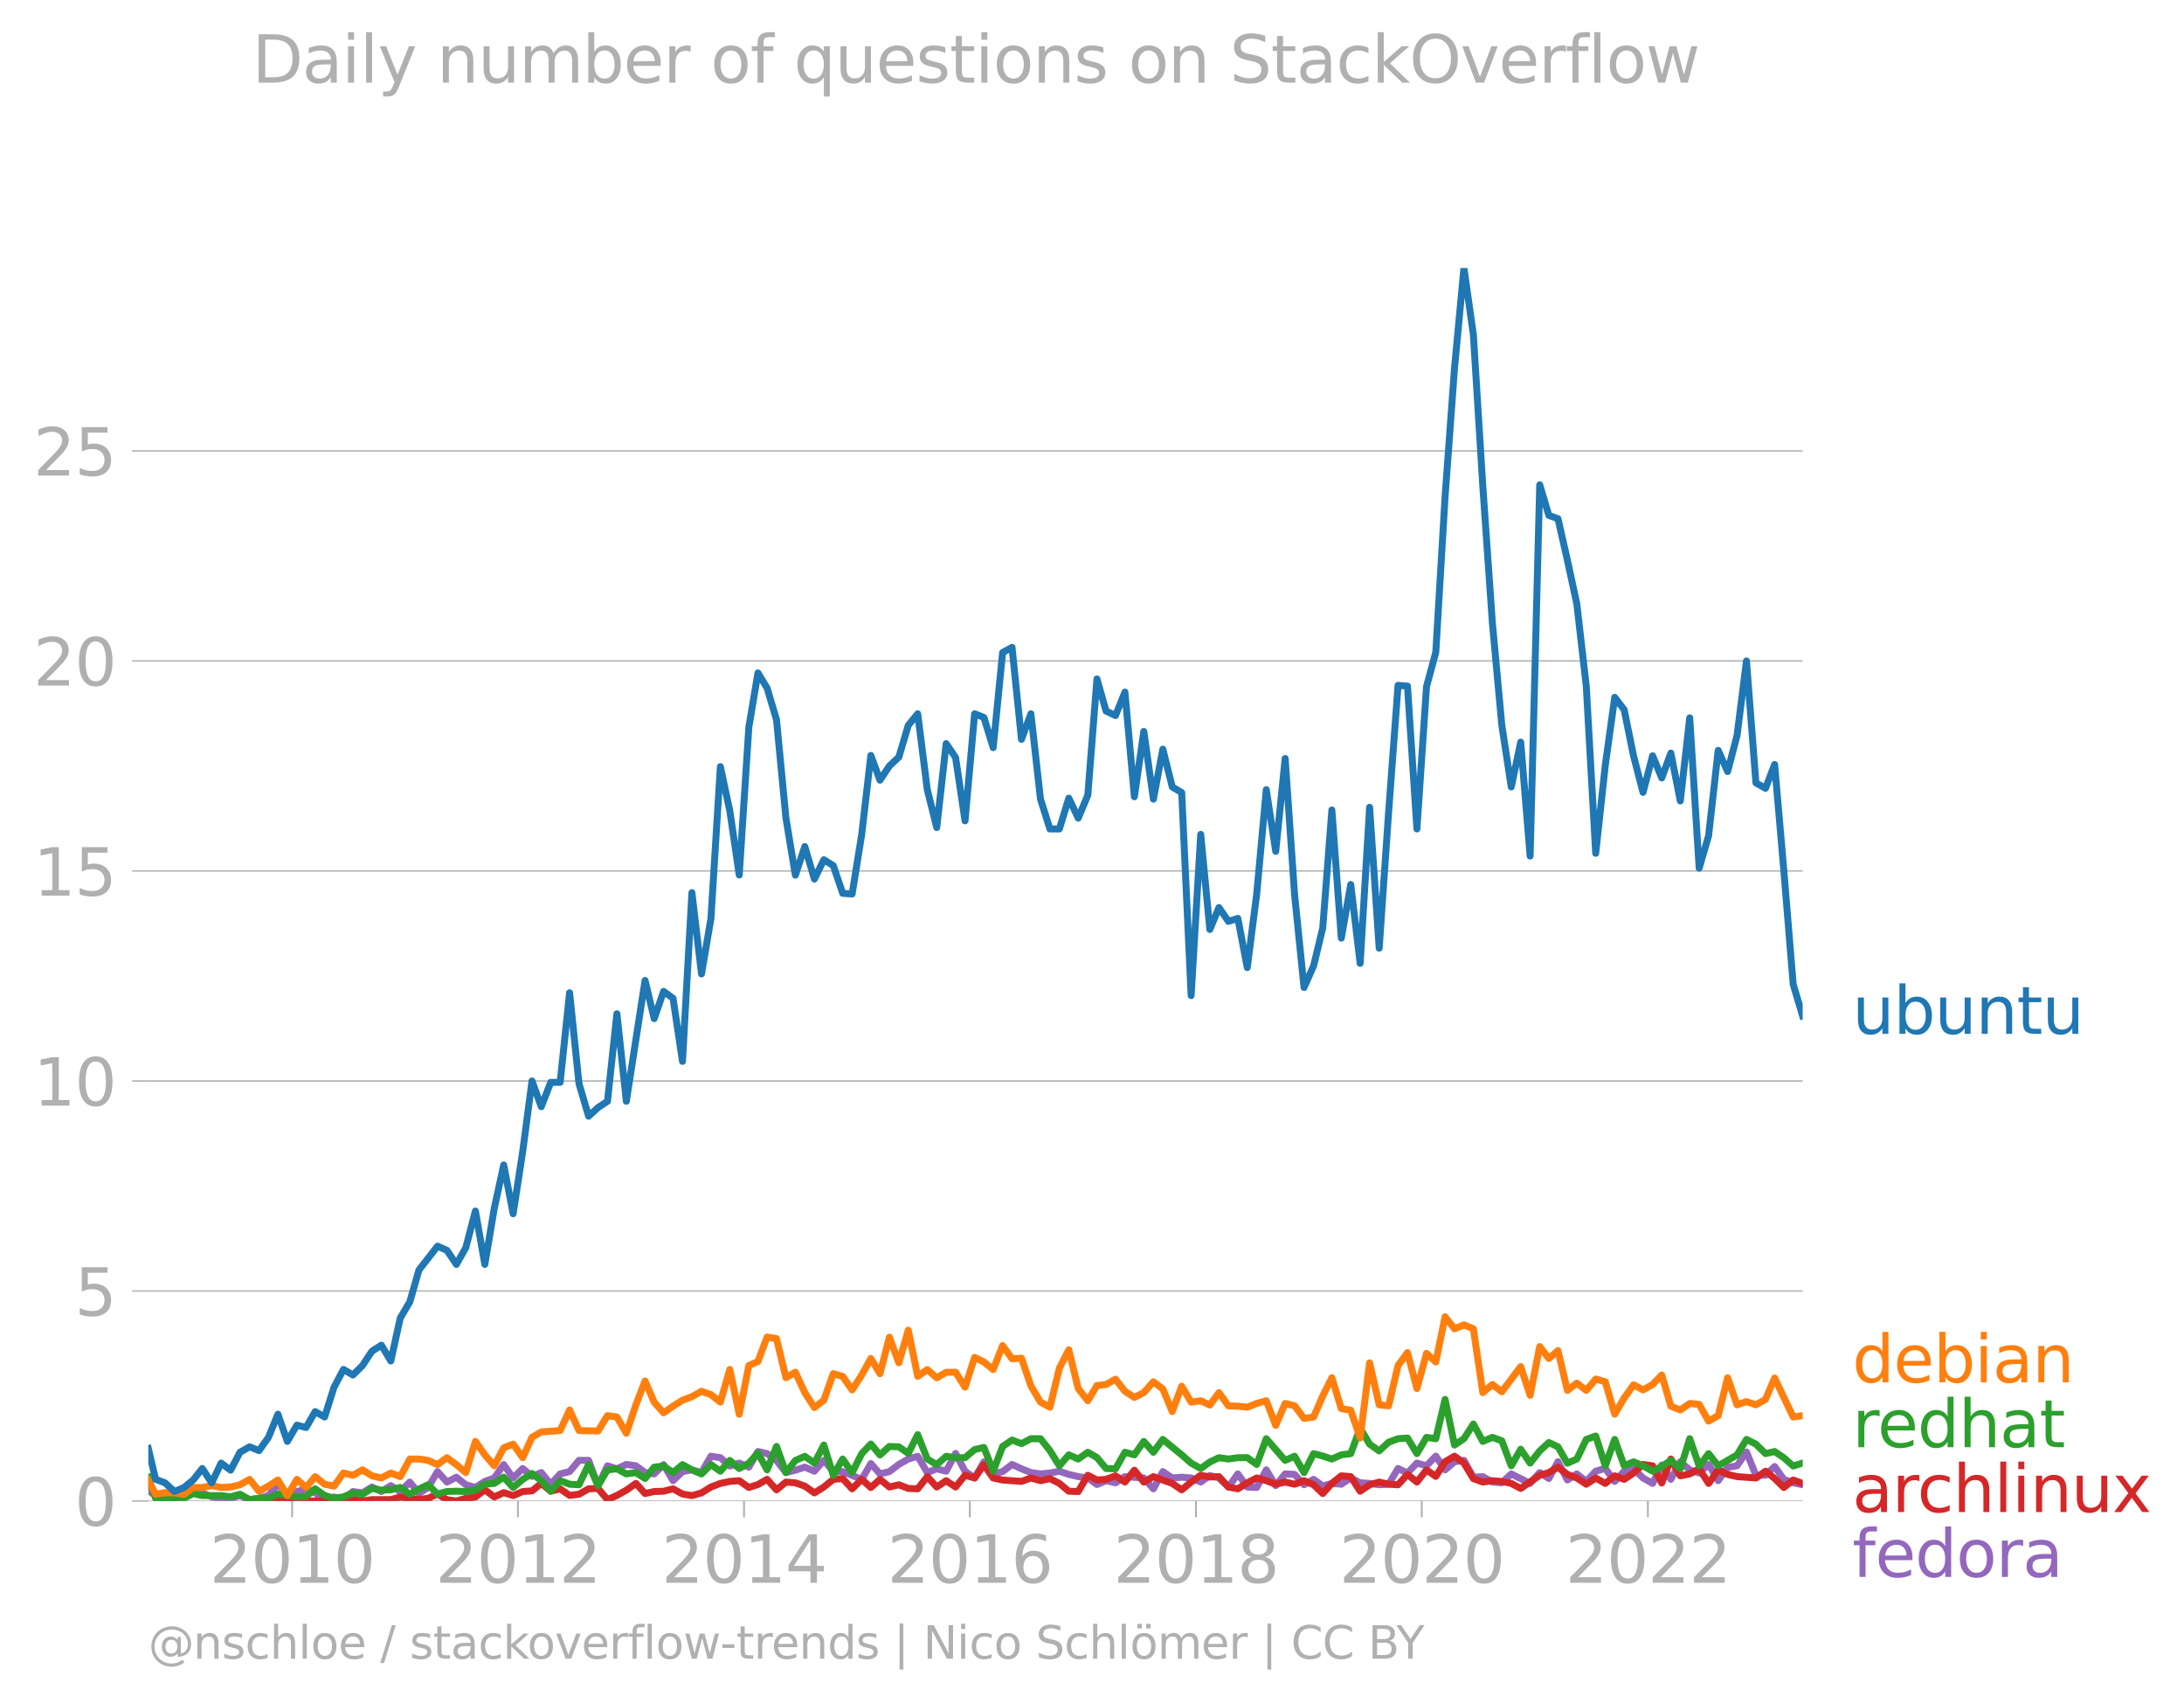 <svg xmlns="http://www.w3.org/2000/svg" xmlns:xlink="http://www.w3.org/1999/xlink" width="628.598" height="489.969" viewBox="0 0 471.449 367.477"><defs><style>*{stroke-linejoin:round;stroke-linecap:butt}</style></defs><g id="figure_1"><path id="patch_1" d="M0 367.477h471.449V0H0v367.477z" style="fill:none"/><g id="axes_1"><path id="patch_2" d="M32.015 323.95h357.12V57.838H32.015V323.95z" style="fill:none"/><g id="matplotlib.axis_1"><g id="xtick_1"><g id="line2d_1"><defs><path id="mc31271ad76" d="M0 0v3.5" style="stroke:#b0b0b0;stroke-width:.4"/></defs><use xlink:href="#mc31271ad76" x="63.063" y="323.95" style="fill:#b0b0b0;stroke:#b0b0b0;stroke-width:.4"/></g><g id="text_1" style="fill:#b0b0b0" transform="matrix(.14 0 0 -.14 45.248 341.588)"><defs><path id="DejaVuSans-32" d="M1228 531h2203V0H469v531q359 372 979 998 621 627 780 809 303 340 423 576 121 236 121 464 0 372-261 606-261 235-680 235-297 0-627-103-329-103-704-313v638q381 153 712 231 332 78 607 78 725 0 1156-363 431-362 431-968 0-288-108-546-107-257-392-607-78-91-497-524-418-433-1181-1211z" transform="scale(.016)"/><path id="DejaVuSans-30" d="M2034 4250q-487 0-733-480-245-479-245-1442 0-959 245-1439 246-480 733-480 491 0 736 480 246 480 246 1439 0 963-246 1442-245 480-736 480zm0 500q785 0 1199-621 414-620 414-1801 0-1178-414-1799Q2819-91 2034-91q-784 0-1198 620-414 621-414 1799 0 1181 414 1801 414 621 1198 621z" transform="scale(.016)"/><path id="DejaVuSans-31" d="M794 531h1031v3560L703 3866v575l1116 225h631V531h1031V0H794v531z" transform="scale(.016)"/></defs><use xlink:href="#DejaVuSans-32"/><use xlink:href="#DejaVuSans-30" x="63.623"/><use xlink:href="#DejaVuSans-31" x="127.246"/><use xlink:href="#DejaVuSans-30" x="190.869"/></g></g><g id="xtick_2"><use xlink:href="#mc31271ad76" id="line2d_2" x="111.805" y="323.95" style="fill:#b0b0b0;stroke:#b0b0b0;stroke-width:.4"/><g id="text_2" style="fill:#b0b0b0" transform="matrix(.14 0 0 -.14 93.99 341.588)"><use xlink:href="#DejaVuSans-32"/><use xlink:href="#DejaVuSans-30" x="63.623"/><use xlink:href="#DejaVuSans-31" x="127.246"/><use xlink:href="#DejaVuSans-32" x="190.869"/></g></g><g id="xtick_3"><use xlink:href="#mc31271ad76" id="line2d_3" x="160.614" y="323.95" style="fill:#b0b0b0;stroke:#b0b0b0;stroke-width:.4"/><g id="text_3" style="fill:#b0b0b0" transform="matrix(.14 0 0 -.14 142.8 341.588)"><defs><path id="DejaVuSans-34" d="M2419 4116 825 1625h1594v2491zm-166 550h794V1625h666v-525h-666V0h-628v1100H313v609l1940 2957z" transform="scale(.016)"/></defs><use xlink:href="#DejaVuSans-32"/><use xlink:href="#DejaVuSans-30" x="63.623"/><use xlink:href="#DejaVuSans-31" x="127.246"/><use xlink:href="#DejaVuSans-34" x="190.869"/></g></g><g id="xtick_4"><use xlink:href="#mc31271ad76" id="line2d_4" x="209.356" y="323.95" style="fill:#b0b0b0;stroke:#b0b0b0;stroke-width:.4"/><g id="text_4" style="fill:#b0b0b0" transform="matrix(.14 0 0 -.14 191.541 341.588)"><defs><path id="DejaVuSans-36" d="M2113 2584q-425 0-674-291-248-290-248-796 0-503 248-796 249-292 674-292t673 292q248 293 248 796 0 506-248 796-248 291-673 291zm1253 1979v-575q-238 112-480 171-242 60-480 60-625 0-955-422-329-422-376-1275 184 272 462 417 279 145 613 145 703 0 1111-427 408-426 408-1160 0-719-425-1154Q2819-91 2113-91q-810 0-1238 620-428 621-428 1799 0 1106 525 1764t1409 658q238 0 480-47t505-140z" transform="scale(.016)"/></defs><use xlink:href="#DejaVuSans-32"/><use xlink:href="#DejaVuSans-30" x="63.623"/><use xlink:href="#DejaVuSans-31" x="127.246"/><use xlink:href="#DejaVuSans-36" x="190.869"/></g></g><g id="xtick_5"><use xlink:href="#mc31271ad76" id="line2d_5" x="258.165" y="323.95" style="fill:#b0b0b0;stroke:#b0b0b0;stroke-width:.4"/><g id="text_5" style="fill:#b0b0b0" transform="matrix(.14 0 0 -.14 240.35 341.588)"><defs><path id="DejaVuSans-38" d="M2034 2216q-450 0-708-241-257-241-257-662 0-422 257-663 258-241 708-241t709 242q260 243 260 662 0 421-258 662-257 241-711 241zm-631 268q-406 100-633 378-226 279-226 679 0 559 398 884 399 325 1092 325 697 0 1094-325t397-884q0-400-227-679-226-278-629-378 456-106 710-416 255-309 255-755 0-679-414-1042Q2806-91 2034-91q-771 0-1186 362-414 363-414 1042 0 446 256 755 257 310 713 416zm-231 997q0-362 226-565 227-203 636-203 407 0 636 203 230 203 230 565 0 363-230 566-229 203-636 203-409 0-636-203-226-203-226-566z" transform="scale(.016)"/></defs><use xlink:href="#DejaVuSans-32"/><use xlink:href="#DejaVuSans-30" x="63.623"/><use xlink:href="#DejaVuSans-31" x="127.246"/><use xlink:href="#DejaVuSans-38" x="190.869"/></g></g><g id="xtick_6"><use xlink:href="#mc31271ad76" id="line2d_6" x="306.908" y="323.95" style="fill:#b0b0b0;stroke:#b0b0b0;stroke-width:.4"/><g id="text_6" style="fill:#b0b0b0" transform="matrix(.14 0 0 -.14 289.093 341.588)"><use xlink:href="#DejaVuSans-32"/><use xlink:href="#DejaVuSans-30" x="63.623"/><use xlink:href="#DejaVuSans-32" x="127.246"/><use xlink:href="#DejaVuSans-30" x="190.869"/></g></g><g id="xtick_7"><use xlink:href="#mc31271ad76" id="line2d_7" x="355.717" y="323.95" style="fill:#b0b0b0;stroke:#b0b0b0;stroke-width:.4"/><g id="text_7" style="fill:#b0b0b0" transform="matrix(.14 0 0 -.14 337.902 341.588)"><use xlink:href="#DejaVuSans-32"/><use xlink:href="#DejaVuSans-30" x="63.623"/><use xlink:href="#DejaVuSans-32" x="127.246"/><use xlink:href="#DejaVuSans-32" x="190.869"/></g></g></g><g id="matplotlib.axis_2"><g id="ytick_1"><path id="line2d_8" d="M32.015 323.95h357.12" clip-path="url(#p44ccd0b013)" style="fill:none;stroke:#b0b0b0;stroke-width:.3;stroke-linecap:square"/><g id="line2d_9"><defs><path id="me302031f10" d="M0 0h-3.5" style="stroke:#b0b0b0;stroke-width:.3"/></defs><use xlink:href="#me302031f10" x="32.015" y="323.95" style="fill:#b0b0b0;stroke:#b0b0b0;stroke-width:.3"/></g><use xlink:href="#DejaVuSans-30" id="text_8" style="fill:#b0b0b0" transform="matrix(.14 0 0 -.14 16.108 329.269)"/></g><g id="ytick_2"><path id="line2d_10" d="M32.015 278.623h357.12" clip-path="url(#p44ccd0b013)" style="fill:none;stroke:#b0b0b0;stroke-width:.3;stroke-linecap:square"/><use xlink:href="#me302031f10" id="line2d_11" x="32.015" y="278.623" style="fill:#b0b0b0;stroke:#b0b0b0;stroke-width:.3"/><g id="text_9" style="fill:#b0b0b0" transform="matrix(.14 0 0 -.14 16.108 283.942)"><defs><path id="DejaVuSans-35" d="M691 4666h2478v-532H1269V2991q137 47 274 70 138 23 276 23 781 0 1237-428 457-428 457-1159 0-753-469-1171Q2575-91 1722-91q-294 0-599 50Q819 9 494 109v635q281-153 581-228t634-75q541 0 856 284 316 284 316 772 0 487-316 771-315 285-856 285-253 0-505-56-251-56-513-175v2344z" transform="scale(.016)"/></defs><use xlink:href="#DejaVuSans-35"/></g></g><g id="ytick_3"><path id="line2d_12" d="M32.015 233.296h357.12" clip-path="url(#p44ccd0b013)" style="fill:none;stroke:#b0b0b0;stroke-width:.3;stroke-linecap:square"/><use xlink:href="#me302031f10" id="line2d_13" x="32.015" y="233.296" style="fill:#b0b0b0;stroke:#b0b0b0;stroke-width:.3"/><g id="text_10" style="fill:#b0b0b0" transform="matrix(.14 0 0 -.14 7.2 238.615)"><use xlink:href="#DejaVuSans-31"/><use xlink:href="#DejaVuSans-30" x="63.623"/></g></g><g id="ytick_4"><path id="line2d_14" d="M32.015 187.97h357.12" clip-path="url(#p44ccd0b013)" style="fill:none;stroke:#b0b0b0;stroke-width:.3;stroke-linecap:square"/><use xlink:href="#me302031f10" id="line2d_15" x="32.015" y="187.97" style="fill:#b0b0b0;stroke:#b0b0b0;stroke-width:.3"/><g id="text_11" style="fill:#b0b0b0" transform="matrix(.14 0 0 -.14 7.2 193.288)"><use xlink:href="#DejaVuSans-31"/><use xlink:href="#DejaVuSans-35" x="63.623"/></g></g><g id="ytick_5"><path id="line2d_16" d="M32.015 142.643h357.12" clip-path="url(#p44ccd0b013)" style="fill:none;stroke:#b0b0b0;stroke-width:.3;stroke-linecap:square"/><use xlink:href="#me302031f10" id="line2d_17" x="32.015" y="142.643" style="fill:#b0b0b0;stroke:#b0b0b0;stroke-width:.3"/><g id="text_12" style="fill:#b0b0b0" transform="matrix(.14 0 0 -.14 7.2 147.962)"><use xlink:href="#DejaVuSans-32"/><use xlink:href="#DejaVuSans-30" x="63.623"/></g></g><g id="ytick_6"><path id="line2d_18" d="M32.015 97.316h357.12" clip-path="url(#p44ccd0b013)" style="fill:none;stroke:#b0b0b0;stroke-width:.3;stroke-linecap:square"/><use xlink:href="#me302031f10" id="line2d_19" x="32.015" y="97.316" style="fill:#b0b0b0;stroke:#b0b0b0;stroke-width:.3"/><g id="text_13" style="fill:#b0b0b0" transform="matrix(.14 0 0 -.14 7.2 102.635)"><use xlink:href="#DejaVuSans-32"/><use xlink:href="#DejaVuSans-35" x="63.623"/></g></g></g><path id="line2d_20" d="m32.015 321.683 1.57 1.097 2.036 1.17h2.036l4.04-2.267 1.97.512 2.036.848 2.036.322 2.037-.02 2.036-.565 2.07.877 2.037-.312 2.036-.565 2.037-2.456 2.036 2.164 4.04-1.128 1.97.835 2.036 1.453 2.036-.575 2.037.575 2.036-1.745 2.07.292 2.037-1.267 2.036.975 2.037-1.277 2.036 1.277 2.07-2.047 1.97 2.475 1.97-1.305 2.036-3.422 2.037 2.252 2.036-1.043 2.037 1.628 2.07.585 2.036-1.307 2.036-.74 2.037-2.886 2.036 2.885 2.07-2.047 2.003 1.705 2.003-.827 2.037 2.515 2.036-2.223 2.037-.497 2.036-2.427h2.07l2.037 5.449 2.036-4.28 2.037.654 2.036-.946 2.07.293 1.97 1.451 1.97.303 2.036-2.008 2.037 3.47 2.036-1.959 2.036-.38 2.07.585 2.037-3.529 2.036.312 2.037 1.803 2.036-.633 2.07.877 1.97-3.373 1.97.449 2.036 1.472 2.037 2.622 2.036-.507 2.037-.663 2.07.877 2.036-2.33 2.036 2.33 2.037.088 4.106 1.667 1.97-3.415 1.97 2.245 2.036-.497 2.037-1.55 2.036-1.17 2.037-.584 2.07 3.509 2.036-.81 2.037.517 2.036-3.84 2.037 3.84 2.07 1.462 2.002-3.468 2.004 2.591 2.036-.497 2.037-1.55 2.036.946 2.037.809 2.07.292 2.036-.195 2.036-.39 2.037.692 2.036.478 2.07.292 1.97 1.41 1.97-.825 2.036.458 2.037-1.335 4.073.292 2.07 2.34 2.036-3.714 2.036 1.374 2.037-.165 2.036.165 2.07.878 1.97-1.41 1.97.532 2.036 1.95 2.037-2.827 2.036 2.827 2.037.098 2.07-3.802 2.036 3.402 2.037-2.525 2.036.107 2.037 2.233 2.07-1.17 1.97 1.441 1.969-.564 2.036.176 2.037-1.346 2.036 1.043 2.037.127 2.07.293 2.036-.117 2.037-3.393 2.036.975 2.037-2.144 2.07.585 2.003-2.088 2.003 2.965 2.036-1.735 2.037-.312 2.036 3.636 2.037-.127 2.07 1.17 2.036.165 2.037-1.92 4.073 2.047 2.07-2.34 1.97 1.285 1.969-3.624 2.036 3.948 2.037-1.316 2.036 1.618 2.037-2.203 2.07-.585 2.036 2.788 2.037-2.203 2.036-.516 2.037 1.978 2.07 1.17 1.97-3.968 1.969 3.09 2.036-3.781 2.037 1.735 2.036.682 2.037-1.852 2.07 3.51 2.036-2.866 2.037-.351 2.036-2.973 2.037 5.02h2.07l1.97-1.89 1.969 2.767 2.037.75 2.036.42h0" clip-path="url(#p44ccd0b013)" style="fill:none;stroke:#9467bd;stroke-width:1.5;stroke-linecap:square"/><path id="line2d_21" d="m57.955 323.95 2.037-.302 2.036.01 2.07.292h5.976l2.036-.585 2.037.585 2.036-.293 2.07.293 2.037-.302h4.073l2.036-.575 4.04.553 1.97-.261 2.036-.926 2.037 1.218 2.036.293 2.037-.585 2.07-.292 2.036-1.54 2.036 1.54 2.037-.936 2.036.643 2.07-.877 2.003-.141 2.003-1.614 2.037 1.687 2.036-.517 2.037 1.423 2.036-.253 2.07-1.17 2.037-.088 2.036 2.427 2.037-.916 2.036-1.13 2.07-1.463 1.97 2.183 1.97-.428 2.036-.068 2.037-.517 2.036 1.12 2.036.342 2.07-.585 2.037-1.267 2.036-.78 2.037-.429 2.036-.156 2.07 1.463 1.97-.638 1.97-1.117 2.036 2.261 2.037-1.676 2.036.165 2.037.712 2.07 1.462 2.036-1.267 2.036-1.657 2.037-.156 2.036 2.203 2.07-2.047 1.97 1.765 1.97-1.765 2.036 1.657 2.037-.487 2.036.79 2.037.087 2.07-2.632 2.036 2.242 2.037-1.365 2.036 1.365 2.037-2.534 2.07.584 2.002-2.843 2.004 2.843 2.036.44 4.073.301 2.037-.74 2.07.584 2.036-.448 2.036 1.033 2.037 1.687 2.036.068 2.07-3.51 1.97 1.024 1.97-.146 2.036-.76 2.037 1.345 2.036-2.554 2.037 2.554 2.07-1.17 4.072 1.462 2.037 1.384 2.036-1.676 2.07-1.462 1.97.376 1.97-.084 2.036 2.242 2.037.39 2.036-1.297 2.037-1.043 2.07.585 2.036.76 2.037-.467 2.036.468 2.037-.76 2.07.877 1.97 1.89 1.969-2.183 2.036-1.637 2.037.175 2.036 3.149 2.037-1.394 2.07-.585 2.036.468 2.037.117 2.036-2.233 2.037 1.648 2.07-2.632 2.003 1.412 2.003-3.167 2.036-1.189 2.037 1.482 2.036 3.353 2.037.74 2.07-.292 2.036.156 2.037.43 2.036 1.081 4.106-2.836 1.97-.596 1.97-1.159 2.036 1.57 2.037.77 2.036 1.345 2.037-1.346 2.07 1.17 2.036-1.637 2.037.76 2.036-1.365 2.037-1.852 2.07.293 1.97 3.718 1.969-5.18 2.036 3.626 2.037-.41L366.8 317l2.037 3.148 2.07-2.924 2.036.984 2.037.478 4.073.292 2.07-1.462 1.97 1.577 1.969 1.933 2.037-1.609 2.036.731h0" clip-path="url(#p44ccd0b013)" style="fill:none;stroke:#d62728;stroke-width:1.5;stroke-linecap:square"/><path id="line2d_22" d="m32.015 318.85 1.57 4.515 2.036.283 2.036-.283h2.07l1.97-1.034 1.97.45h4.072l2.037.262 2.036-.555 2.07 1.17 2.037-.313 2.036.02 2.037-.926 4.106.634 1.97-.094 1.97-1.661 2.036 1.423 2.036.624 2.037-.322 2.036-.848 2.07.293 2.037-1.258 2.036.38 2.037-.078 2.036-.506 2.07 1.462 1.97-1.128 1.97-.92 2.036 1.999 2.037-.536 2.036-.068 2.037.068 2.07-.293 2.036-1.286 2.036-.176 2.037-1.335 2.036 2.213 2.07-1.755 2.003-1.26 2.003 1.552 2.037 2.272 2.036-2.272 2.037.76 2.036.118 2.07-4.387 2.037 4.572 2.036-3.402 2.037-.224 2.036 1.101 2.07-.292 1.97 1.284 1.97-2.454 2.036-.244 2.037 1.414 2.036-1.716 2.036 1.13 2.07.878 2.037-2.008 2.036 1.423 2.037-2.33 2.036 1.745 2.07-1.17 1.97-2.172 1.97 3.635 2.036-5.06 2.037 5.645 2.036-2.622 2.037-.887 2.07 1.462 2.036-3.9 2.036 6.532 2.037-3.51 2.036 2.925 2.07-4.094 1.97-2.068 1.97 2.36 2.036-1.842 2.037.088 2.036 1.423 2.037-4.055 2.07 5.263 2.036 1.21 2.037-1.794 2.036.282 2.037.01 2.07-1.755 2.002-.453 2.004 5.132 2.036-5.351 2.037-1.375 2.036.77 2.037-1.062h2.07l2.036 2.573 2.036 3.276 2.037-2.37 2.036.907 2.07-1.462 1.97 1.139 1.97 2.37 2.036.069 2.037-3.578 2.036.556 2.037-2.895 2.07 2.34 2.036-2.769 4.073 3.324 2.036 1.784 2.07 1.17 1.97-1.4 1.97-.94 2.036.292 2.037-.292 2.036-.01 2.037 1.472 2.07-5.556 4.073 4.679 2.036-.897 2.037 3.529 2.07-4.094 1.97.522 1.969.647 2.036-.906 2.037-.263 2.036-5.478 2.037 3.43 2.07 1.463 2.036-1.872 2.037-.76 2.036-.146 2.037 3.363 2.07-3.51 2.003.303 2.003-8.49 2.036 9.845 2.037-1.365 2.036-3.168 2.037 3.753 2.07-.877 2.036.75 2.037 5.39 2.036-3.577 2.037 2.993 2.07-2.632 1.97-1.807 1.969.93 2.036 3.538 2.037-.907 2.036-4.23 2.037-.74 2.07 6.433 2.036-5.693 2.037 5.693 2.036-.858 2.037.858 2.07 1.17 1.97-1.014 1.969-1.326 2.036 1.823 2.037-6.502 2.036 5.897 2.037-2.68 2.07 2.632 4.073-2.34 2.036-3.353 2.037 1.014 2.07 2.047 1.97-.45 1.969 1.327 2.037 1.803 2.036-.633h0" clip-path="url(#p44ccd0b013)" style="fill:none;stroke:#2ca02c;stroke-width:1.5;stroke-linecap:square"/><g id="text_14" style="fill:#1f77b4" transform="matrix(.14 0 0 -.14 399.849 223.123)"><defs><path id="DejaVuSans-75" d="M544 1381v2119h575V1403q0-497 193-746 194-248 582-248 465 0 735 297 271 297 271 810v1984h575V0h-575v538q-209-319-486-474-276-155-642-155-603 0-916 375-312 375-312 1097zm1447 2203z" transform="scale(.016)"/><path id="DejaVuSans-62" d="M3116 1747q0 634-261 995t-717 361q-457 0-718-361t-261-995q0-634 261-995t718-361q456 0 717 361t261 995zM1159 2969q182 312 458 463 277 152 661 152 638 0 1036-506 399-506 399-1331T3314 415Q2916-91 2278-91q-384 0-661 152-276 152-458 464V0H581v4863h578V2969z" transform="scale(.016)"/><path id="DejaVuSans-6e" d="M3513 2113V0h-575v2094q0 497-194 743-194 247-581 247-466 0-735-297-269-296-269-809V0H581v3500h578v-544q207 316 486 472 280 156 646 156 603 0 912-373 310-373 310-1098z" transform="scale(.016)"/><path id="DejaVuSans-74" d="M1172 4494v-994h1184v-447H1172V1153q0-428 117-550t477-122h590V0h-590q-666 0-919 248-253 249-253 905v1900H172v447h422v994h578z" transform="scale(.016)"/></defs><use xlink:href="#DejaVuSans-75"/><use xlink:href="#DejaVuSans-62" x="63.379"/><use xlink:href="#DejaVuSans-75" x="126.855"/><use xlink:href="#DejaVuSans-6e" x="190.234"/><use xlink:href="#DejaVuSans-74" x="253.613"/><use xlink:href="#DejaVuSans-75" x="292.822"/></g><g id="text_15" style="fill:#ff7f0e" transform="matrix(.14 0 0 -.14 399.849 298.332)"><defs><path id="DejaVuSans-64" d="M2906 2969v1894h575V0h-575v525q-181-312-458-464-276-152-664-152-634 0-1033 506-398 507-398 1332t398 1331q399 506 1033 506 388 0 664-152 277-151 458-463zM947 1747q0-634 261-995t717-361q456 0 718 361 263 361 263 995t-263 995q-262 361-718 361t-717-361q-261-361-261-995z" transform="scale(.016)"/><path id="DejaVuSans-65" d="M3597 1894v-281H953q38-594 358-905t892-311q331 0 642 81t618 244V178Q3153 47 2828-22t-659-69q-838 0-1327 487-489 488-489 1320 0 859 464 1363 464 505 1252 505 706 0 1117-455 411-454 411-1235zm-575 169q-6 471-264 752-258 282-683 282-481 0-770-272t-333-766l2050 4z" transform="scale(.016)"/><path id="DejaVuSans-69" d="M603 3500h575V0H603v3500zm0 1363h575v-729H603v729z" transform="scale(.016)"/><path id="DejaVuSans-61" d="M2194 1759q-697 0-966-159t-269-544q0-306 202-486 202-179 548-179 479 0 768 339t289 901v128h-572zm1147 238V0h-575v531q-197-318-491-470T1556-91q-537 0-855 302-317 302-317 808 0 590 395 890 396 300 1180 300h807v57q0 397-261 614t-733 217q-300 0-585-72-284-72-546-216v532q315 122 612 182 297 61 578 61 760 0 1135-394 375-393 375-1193z" transform="scale(.016)"/></defs><use xlink:href="#DejaVuSans-64"/><use xlink:href="#DejaVuSans-65" x="63.477"/><use xlink:href="#DejaVuSans-62" x="125"/><use xlink:href="#DejaVuSans-69" x="188.477"/><use xlink:href="#DejaVuSans-61" x="216.26"/><use xlink:href="#DejaVuSans-6e" x="277.539"/></g><g id="text_16" style="fill:#2ca02c" transform="matrix(.14 0 0 -.14 399.849 312.332)"><defs><path id="DejaVuSans-72" d="M2631 2963q-97 56-211 82-114 27-251 27-488 0-749-317t-261-911V0H581v3500h578v-544q182 319 472 473 291 155 707 155 59 0 131-8 72-7 159-23l3-590z" transform="scale(.016)"/><path id="DejaVuSans-68" d="M3513 2113V0h-575v2094q0 497-194 743-194 247-581 247-466 0-735-297-269-296-269-809V0H581v4863h578V2956q207 316 486 472 280 156 646 156 603 0 912-373 310-373 310-1098z" transform="scale(.016)"/></defs><use xlink:href="#DejaVuSans-72"/><use xlink:href="#DejaVuSans-65" x="38.863"/><use xlink:href="#DejaVuSans-64" x="100.387"/><use xlink:href="#DejaVuSans-68" x="163.863"/><use xlink:href="#DejaVuSans-61" x="227.242"/><use xlink:href="#DejaVuSans-74" x="288.521"/></g><g id="text_17" style="fill:#d62728" transform="matrix(.14 0 0 -.14 399.849 326.332)"><defs><path id="DejaVuSans-63" d="M3122 3366v-538q-244 135-489 202t-495 67q-560 0-870-355-309-354-309-995t309-996q310-354 870-354 250 0 495 67t489 202V134Q2881 22 2623-34q-257-57-548-57-791 0-1257 497-465 497-465 1341 0 856 470 1346 471 491 1290 491 265 0 518-55 253-54 491-163z" transform="scale(.016)"/><path id="DejaVuSans-6c" d="M603 4863h575V0H603v4863z" transform="scale(.016)"/><path id="DejaVuSans-78" d="M3513 3500 2247 1797 3578 0h-678L1881 1375 863 0H184l1360 1831L300 3500h678l928-1247 928 1247h679z" transform="scale(.016)"/></defs><use xlink:href="#DejaVuSans-61"/><use xlink:href="#DejaVuSans-72" x="61.279"/><use xlink:href="#DejaVuSans-63" x="100.143"/><use xlink:href="#DejaVuSans-68" x="155.123"/><use xlink:href="#DejaVuSans-6c" x="218.502"/><use xlink:href="#DejaVuSans-69" x="246.285"/><use xlink:href="#DejaVuSans-6e" x="274.068"/><use xlink:href="#DejaVuSans-75" x="337.447"/><use xlink:href="#DejaVuSans-78" x="400.826"/></g><g id="text_18" style="fill:#9467bd" transform="matrix(.14 0 0 -.14 399.849 340.332)"><defs><path id="DejaVuSans-66" d="M2375 4863v-479h-550q-309 0-430-125-120-125-120-450v-309h947v-447h-947V0H697v3053H147v447h550v244q0 584 272 851 272 268 862 268h544z" transform="scale(.016)"/><path id="DejaVuSans-6f" d="M1959 3097q-462 0-731-361t-269-989q0-628 267-989 268-361 733-361 460 0 728 362 269 363 269 988 0 622-269 986-268 364-728 364zm0 487q750 0 1178-488 429-487 429-1349 0-859-429-1349Q2709-91 1959-91q-753 0-1180 489-426 490-426 1349 0 862 426 1349 427 488 1180 488z" transform="scale(.016)"/></defs><use xlink:href="#DejaVuSans-66"/><use xlink:href="#DejaVuSans-65" x="35.205"/><use xlink:href="#DejaVuSans-64" x="96.729"/><use xlink:href="#DejaVuSans-6f" x="160.205"/><use xlink:href="#DejaVuSans-72" x="221.387"/><use xlink:href="#DejaVuSans-61" x="262.5"/></g><g id="text_19" style="fill:#b0b0b0" transform="matrix(.097 0 0 -.097 32.015 357.986)"><defs><path id="DejaVuSans-40" d="M2381 1678q0-447 222-702 222-254 610-254 384 0 604 256 221 256 221 700 0 438-225 695-225 258-607 258-378 0-602-256-223-256-223-697zm1703-934q-187-241-429-355t-564-114q-538 0-874 389t-336 1014q0 625 337 1015 338 391 873 391 322 0 565-117 244-117 428-354v409h447V722q457 69 714 417 258 349 258 902 0 334-99 628-98 294-298 544-325 409-792 626t-1017 217q-384 0-738-102-353-101-653-301-490-319-767-836-276-517-276-1120 0-497 179-932 180-434 521-765 328-325 759-495 431-171 922-171 403 0 792 136t714 389l281-347q-390-303-851-464t-936-161q-578 0-1091 205-512 205-912 595Q841 78 631 592q-209 514-209 1105 0 569 212 1084 213 516 607 907 403 396 931 607t1119 211q662 0 1229-272 568-271 952-771 234-307 357-666 124-359 124-744 0-822-497-1297T4084 263v481z" transform="scale(.016)"/><path id="DejaVuSans-73" d="M2834 3397v-544q-243 125-506 187-262 63-544 63-428 0-642-131t-214-394q0-200 153-314t616-217l197-44q612-131 870-370t258-667q0-488-386-773Q2250-91 1575-91q-281 0-586 55T347 128v594q319-166 628-249 309-82 613-82 406 0 624 139 219 139 219 392 0 234-158 359-157 125-692 241l-200 47q-534 112-772 345-237 233-237 639 0 494 350 762 350 269 994 269 318 0 599-47 282-46 519-140z" transform="scale(.016)"/><path id="DejaVuSans-2f" d="M1625 4666h531L531-594H0l1625 5260z" transform="scale(.016)"/><path id="DejaVuSans-6b" d="M581 4863h578V1991l1716 1509h734L1753 1863 3688 0h-750L1159 1709V0H581v4863z" transform="scale(.016)"/><path id="DejaVuSans-76" d="M191 3500h609L1894 563l1094 2937h609L2284 0h-781L191 3500z" transform="scale(.016)"/><path id="DejaVuSans-77" d="M269 3500h575l719-2731 715 2731h678l719-2731 716 2731h575L4050 0h-678l-753 2869L1863 0h-679L269 3500z" transform="scale(.016)"/><path id="DejaVuSans-2d" d="M313 2009h1684v-512H313v512z" transform="scale(.016)"/><path id="DejaVuSans-7c" d="M1344 4891v-6400H813v6400h531z" transform="scale(.016)"/><path id="DejaVuSans-4e" d="M628 4666h850L3547 763v3903h612V0h-850L1241 3903V0H628v4666z" transform="scale(.016)"/><path id="DejaVuSans-53" d="M3425 4513v-616q-359 172-678 256-319 85-616 85-515 0-795-200t-280-569q0-310 186-468 186-157 705-254l381-78q706-135 1042-474t336-907q0-679-455-1029Q2797-91 1919-91q-331 0-705 75-373 75-773 222v650q384-215 753-325 369-109 725-109 540 0 834 212 294 213 294 607 0 343-211 537t-692 291l-385 75q-706 140-1022 440-315 300-315 835 0 619 436 975t1201 356q329 0 669-60 341-59 697-177z" transform="scale(.016)"/><path id="DejaVuSans-f6" d="M1959 3097q-462 0-731-361t-269-989q0-628 267-989 268-361 733-361 460 0 728 362 269 363 269 988 0 622-269 986-268 364-728 364zm0 487q750 0 1178-488 429-487 429-1349 0-859-429-1349Q2709-91 1959-91q-753 0-1180 489-426 490-426 1349 0 862 426 1349 427 488 1180 488zm295 1266h634v-631h-634v631zm-1222 0h634v-631h-634v631z" transform="scale(.016)"/><path id="DejaVuSans-6d" d="M3328 2828q216 388 516 572t706 184q547 0 844-383 297-382 297-1088V0h-578v2094q0 503-179 746-178 244-543 244-447 0-707-297-259-296-259-809V0h-578v2094q0 506-178 748t-550 242q-441 0-701-298-259-298-259-808V0H581v3500h578v-544q197 322 472 475t653 153q382 0 649-194 267-193 395-562z" transform="scale(.016)"/><path id="DejaVuSans-43" d="M4122 4306v-665q-319 297-680 443-361 147-767 147-800 0-1225-489t-425-1414q0-922 425-1411t1225-489q406 0 767 147t680 444V359q-331-225-702-338-370-112-782-112-1060 0-1670 648-609 649-609 1771 0 1125 609 1773 610 649 1670 649 418 0 788-111 371-111 696-333z" transform="scale(.016)"/><path id="DejaVuSans-42" d="M1259 2228V519h1013q509 0 754 211 246 211 246 645 0 438-246 645-245 208-754 208H1259zm0 1919V2741h935q462 0 688 173 227 174 227 530 0 353-227 528-226 175-688 175h-935zm-631 519h1613q722 0 1112-300 391-300 391-853 0-429-200-682t-588-315q466-100 724-418 258-317 258-792 0-625-425-966Q3088 0 2303 0H628v4666z" transform="scale(.016)"/><path id="DejaVuSans-59" d="M-13 4666h679l1293-1919 1285 1919h678L2272 2222V0h-634v2222L-13 4666z" transform="scale(.016)"/></defs><use xlink:href="#DejaVuSans-40"/><use xlink:href="#DejaVuSans-6e" x="100"/><use xlink:href="#DejaVuSans-73" x="163.379"/><use xlink:href="#DejaVuSans-63" x="215.479"/><use xlink:href="#DejaVuSans-68" x="270.459"/><use xlink:href="#DejaVuSans-6c" x="333.838"/><use xlink:href="#DejaVuSans-6f" x="361.621"/><use xlink:href="#DejaVuSans-65" x="422.803"/><use xlink:href="#DejaVuSans-20" x="484.326"/><use xlink:href="#DejaVuSans-2f" x="516.113"/><use xlink:href="#DejaVuSans-20" x="549.805"/><use xlink:href="#DejaVuSans-73" x="581.592"/><use xlink:href="#DejaVuSans-74" x="633.691"/><use xlink:href="#DejaVuSans-61" x="672.9"/><use xlink:href="#DejaVuSans-63" x="734.18"/><use xlink:href="#DejaVuSans-6b" x="789.16"/><use xlink:href="#DejaVuSans-6f" x="843.445"/><use xlink:href="#DejaVuSans-76" x="904.627"/><use xlink:href="#DejaVuSans-65" x="963.807"/><use xlink:href="#DejaVuSans-72" x="1025.33"/><use xlink:href="#DejaVuSans-66" x="1066.443"/><use xlink:href="#DejaVuSans-6c" x="1101.648"/><use xlink:href="#DejaVuSans-6f" x="1129.432"/><use xlink:href="#DejaVuSans-77" x="1190.613"/><use xlink:href="#DejaVuSans-2d" x="1272.4"/><use xlink:href="#DejaVuSans-74" x="1308.484"/><use xlink:href="#DejaVuSans-72" x="1347.693"/><use xlink:href="#DejaVuSans-65" x="1386.557"/><use xlink:href="#DejaVuSans-6e" x="1448.08"/><use xlink:href="#DejaVuSans-64" x="1511.459"/><use xlink:href="#DejaVuSans-73" x="1574.936"/><use xlink:href="#DejaVuSans-20" x="1627.035"/><use xlink:href="#DejaVuSans-7c" x="1658.822"/><use xlink:href="#DejaVuSans-20" x="1692.514"/><use xlink:href="#DejaVuSans-4e" x="1724.301"/><use xlink:href="#DejaVuSans-69" x="1799.105"/><use xlink:href="#DejaVuSans-63" x="1826.889"/><use xlink:href="#DejaVuSans-6f" x="1881.869"/><use xlink:href="#DejaVuSans-20" x="1943.051"/><use xlink:href="#DejaVuSans-53" x="1974.838"/><use xlink:href="#DejaVuSans-63" x="2038.314"/><use xlink:href="#DejaVuSans-68" x="2093.295"/><use xlink:href="#DejaVuSans-6c" x="2156.674"/><use xlink:href="#DejaVuSans-f6" x="2184.457"/><use xlink:href="#DejaVuSans-6d" x="2245.639"/><use xlink:href="#DejaVuSans-65" x="2343.051"/><use xlink:href="#DejaVuSans-72" x="2404.574"/><use xlink:href="#DejaVuSans-20" x="2445.688"/><use xlink:href="#DejaVuSans-7c" x="2477.475"/><use xlink:href="#DejaVuSans-20" x="2511.166"/><use xlink:href="#DejaVuSans-43" x="2542.953"/><use xlink:href="#DejaVuSans-43" x="2612.777"/><use xlink:href="#DejaVuSans-20" x="2682.602"/><use xlink:href="#DejaVuSans-42" x="2714.389"/><use xlink:href="#DejaVuSans-59" x="2777.492"/></g><g id="text_20" style="fill:#b0b0b0" transform="matrix(.14 0 0 -.14 54.43 17.838)"><defs><path id="DejaVuSans-44" d="M1259 4147V519h763q966 0 1414 437 448 438 448 1382 0 937-448 1373t-1414 436h-763zm-631 519h1297q1356 0 1990-564 635-564 635-1764 0-1207-638-1773Q3275 0 1925 0H628v4666z" transform="scale(.016)"/><path id="DejaVuSans-79" d="M2059-325q-243-625-475-815-231-191-618-191H506v481h338q237 0 368 113 132 112 291 531l103 262L191 3500h609L1894 763l1094 2737h609L2059-325z" transform="scale(.016)"/><path id="DejaVuSans-71" d="M947 1747q0-634 261-995t717-361q456 0 718 361 263 361 263 995t-263 995q-262 361-718 361t-717-361q-261-361-261-995zM2906 525q-181-312-458-464-276-152-664-152-634 0-1033 506-398 507-398 1332t398 1331q399 506 1033 506 388 0 664-152 277-151 458-463v531h575v-4831h-575V525z" transform="scale(.016)"/><path id="DejaVuSans-4f" d="M2522 4238q-688 0-1093-513-404-512-404-1397 0-881 404-1394 405-512 1093-512 687 0 1089 512 402 513 402 1394 0 885-402 1397-402 513-1089 513zm0 512q981 0 1568-658 588-658 588-1764 0-1103-588-1761Q3503-91 2522-91q-984 0-1574 656-589 657-589 1763t589 1764q590 658 1574 658z" transform="scale(.016)"/></defs><use xlink:href="#DejaVuSans-44"/><use xlink:href="#DejaVuSans-61" x="77.002"/><use xlink:href="#DejaVuSans-69" x="138.281"/><use xlink:href="#DejaVuSans-6c" x="166.064"/><use xlink:href="#DejaVuSans-79" x="193.848"/><use xlink:href="#DejaVuSans-20" x="253.027"/><use xlink:href="#DejaVuSans-6e" x="284.814"/><use xlink:href="#DejaVuSans-75" x="348.193"/><use xlink:href="#DejaVuSans-6d" x="411.572"/><use xlink:href="#DejaVuSans-62" x="508.984"/><use xlink:href="#DejaVuSans-65" x="572.461"/><use xlink:href="#DejaVuSans-72" x="633.984"/><use xlink:href="#DejaVuSans-20" x="675.098"/><use xlink:href="#DejaVuSans-6f" x="706.885"/><use xlink:href="#DejaVuSans-66" x="768.066"/><use xlink:href="#DejaVuSans-20" x="803.271"/><use xlink:href="#DejaVuSans-71" x="835.059"/><use xlink:href="#DejaVuSans-75" x="898.535"/><use xlink:href="#DejaVuSans-65" x="961.914"/><use xlink:href="#DejaVuSans-73" x="1023.438"/><use xlink:href="#DejaVuSans-74" x="1075.537"/><use xlink:href="#DejaVuSans-69" x="1114.746"/><use xlink:href="#DejaVuSans-6f" x="1142.529"/><use xlink:href="#DejaVuSans-6e" x="1203.711"/><use xlink:href="#DejaVuSans-73" x="1267.09"/><use xlink:href="#DejaVuSans-20" x="1319.189"/><use xlink:href="#DejaVuSans-6f" x="1350.977"/><use xlink:href="#DejaVuSans-6e" x="1412.158"/><use xlink:href="#DejaVuSans-20" x="1475.537"/><use xlink:href="#DejaVuSans-53" x="1507.324"/><use xlink:href="#DejaVuSans-74" x="1570.801"/><use xlink:href="#DejaVuSans-61" x="1610.01"/><use xlink:href="#DejaVuSans-63" x="1671.289"/><use xlink:href="#DejaVuSans-6b" x="1726.27"/><use xlink:href="#DejaVuSans-4f" x="1784.18"/><use xlink:href="#DejaVuSans-76" x="1862.891"/><use xlink:href="#DejaVuSans-65" x="1922.07"/><use xlink:href="#DejaVuSans-72" x="1983.594"/><use xlink:href="#DejaVuSans-66" x="2024.707"/><use xlink:href="#DejaVuSans-6c" x="2059.912"/><use xlink:href="#DejaVuSans-6f" x="2087.695"/><use xlink:href="#DejaVuSans-77" x="2148.877"/></g><path id="line2d_23" d="m32.015 319.417 1.57 3.07 2.036-.35 2.036.058 2.07.293 1.97-1.452 1.97-.01 2.036-.4 2.036.4 2.037-.098 2.036-.487 2.07-1.17 2.037 2.564 2.036-1.102 2.037-1.316 2.036 3.363 2.07-3.51 1.97 1.766 1.97-2.35 2.036 1.638 2.036.41 2.037-2.828 2.036.488 2.07-1.17 2.037 1.287 2.036.467 2.037-1.072 2.036.78 2.07-3.802h1.97l1.97.293 2.036.916 2.037-1.501 2.036 1.501 2.037 1.716 2.07-6.726 2.036 2.895 2.036 2.369 2.037-3.88 2.036-.8 2.07 2.925 2.003-4.397 2.003-1.16 4.073-.292 2.037-4.435 2.036 4.435 4.107.098 2.036-3.314 2.037.292 2.036 3.51 2.07-6.142 1.97-5.138 1.97 4.553 2.036 2.31 2.037-1.432 2.036-1.287 2.036-.76 2.07-1.17 2.037.721 2.036 1.618 2.037-7.057 2.036 9.69 2.07-10.528 1.97-.867 1.97-5.274 2.036.331 2.037 8.442 2.036-1.19 2.037 4.406 2.07 3.217 2.036-1.579 2.036-5.732 2.037.595 2.036 2.914 2.07-3.216 1.97-3.562 1.97 3.27 2.036-7.867 2.037 5.527 2.036-7.038 2.037 9.962 2.07-1.462 2.036 1.774 2.037-1.19 2.036-.019 2.037 3.237 2.07-6.434 2.002.988 2.004 1.644 2.036-5.176 2.037 2.837 2.036-.117 2.037 5.965 2.07 3.51 2.036 1.1 2.036-8.411 2.037-3.977 2.036 8.363 2.07 2.632 1.97-3.29 1.97-.22 2.036-1.14 2.037 2.603 2.036 1.326 2.037-1.034 2.07-2.34 2.036 1.56 2.036 4.874 2.037-5.478 2.036 3.431 2.07-.292 1.97.919 1.97-2.674 2.036 2.847 2.037.078 2.036.224 2.037-.81 2.07-.584 2.036 5.322 2.037-4.737 2.036.507 2.037 2.71 2.07-.293 1.97-4.533 1.969-3.947 2.036 6.667 2.037.351 2.036 5.995 2.037-16.23 2.07 9.065 2.036.215 2.037-8.695 2.036-2.788 2.037 7.76 2.07-7.604 2.003 1.865 2.003-9.76 2.036 2.602 2.037-.848 2.036.848 2.037 13.773 2.07-1.754 2.036 1.579 4.073-5.44 2.037 6.2 2.07-10.527 1.97 2.58 1.969-1.703 2.036 8.588 2.037-1.57 2.036 1.57 2.037-2.447 2.07.585 2.036 6.999 2.037-3.49 2.036-2.856 2.037 1.101 2.07-1.17 1.97-2.046 1.969 6.726 2.036.828 2.037-1.413 2.036.204 2.037 3.597 2.07-1.17 2.036-8.168 2.037 5.83 2.036-.693 2.037.692 2.07-1.17 1.97-4.616 4.006 8.418 2.036-.292h0" clip-path="url(#p44ccd0b013)" style="fill:none;stroke:#ff7f0e;stroke-width:1.5;stroke-linecap:square"/><path id="line2d_24" d="m32.015 312.618 1.57 6.653 2.036.75 2.036 1.882 2.07-.877 1.97-1.609 1.97-2.486 2.036 3.09 2.036-4.26 2.037 1.54 2.036-3.879 2.07-1.17 2.037.82 2.036-2.866 2.037-4.991 2.036 5.868 2.07-3.51 1.97.512 1.97-3.436 2.036 1.17 2.036-6.433 2.037-3.841 2.036 1.209 2.07-2.047 2.037-3.09 2.036-1.297 2.037 3.412 2.036-9.26 2.07-3.51 1.97-6.872 4.006-5.137 2.037.897 2.036 3.032 2.037-3.617 2.07-7.895 2.036 11.512 2.036-12.097 2.037-9.358 2.036 10.527 2.07-13.451 2.003-15.207 2.003 5.556 2.037-5.254 2.036-.01 2.037-19.329 2.036 19.622 2.07 7.018 2.037-1.861 2.036-1.355 2.037-18.891 2.036 18.89 4.04-26.078 1.97 8.24 2.036-5.887 2.037 1.501 2.036 13.608 2.036-36.418 2.07 17.546 2.037-11.95 2.036-32.792 2.037 9.524 2.036 13.87 2.07-31.874 1.97-11.74 1.97 3.26 2.036 6.842 2.037 21.23 2.036 12.312 2.037-6.17 2.07 7.018 2.036-4.172 2.036 1.248 2.037 6.004 2.036.137 2.07-12.867 1.97-17.034 1.97 5.337 2.036-3.07 2.037-1.902 2.036-6.862 2.037-2.495 2.07 16.376 2.036 8.178 2.037-18.121 2.036 3.012 2.037 13.657 2.07-23.102 2.002.786 2.004 6.524 2.036-20.528 2.037-1.112 2.036 19.847 2.037-5.517 2.07 18.423 2.036 6.433h2.036l2.037-6.648 2.036 4.309 2.07-4.972 1.97-25.065 1.97 6.935 2.036.965 2.037-5.06 2.036 22.586 2.037-14.105 2.07 14.622 2.036-10.791 2.036 8.159 2.037 1.209 2.036 43.825 2.07-34.8 1.97 20.523 1.97-4.73 2.036 2.982 2.037-.643 2.036 10.615 2.037-15.88 2.07-22.516 2.036 13.315 2.037-20.041 2.036 29.409 2.037 20.012 2.07-4.68 1.97-8.167 1.969-25.462 2.036 27.664 2.037-11.58 2.036 17.02 2.037-33.689 2.07 30.413 2.036-29.36 2.037-27.372 2.036.176 2.037 30.822 2.07-30.705 2.003-7.432 2.003-33.508 2.036-27.772 2.037-21.65 2.036 14.398 2.037 32.684 2.07 29.536 2.036 22.088 2.037 13.296 2.036-9.67 2.037 24.584 2.07-80.126 1.97 6.61 1.969.7 2.036 8.949 2.037 9.475 2.036 17.72 2.037 36.087 2.07-19.008 2.036-14.66 2.037 2.67 2.036 10.02 2.037 7.819 2.07-7.896 1.97 4.783 1.969-5.368 2.036 10.333 2.037-17.936 2.036 32.44 2.037-6.999 2.07-18.423 2.036 4.572 2.037-7.789 2.036-16.083 2.037 26.319 2.07 1.17 1.97-5.15 1.969 22.695 2.037 24.769 2.036 6.814h0" clip-path="url(#p44ccd0b013)" style="fill:none;stroke:#1f77b4;stroke-width:1.5;stroke-linecap:square"/></g></g><defs><clipPath id="p44ccd0b013"><path d="M32.015 57.838h357.12V323.95H32.015z"/></clipPath></defs></svg>